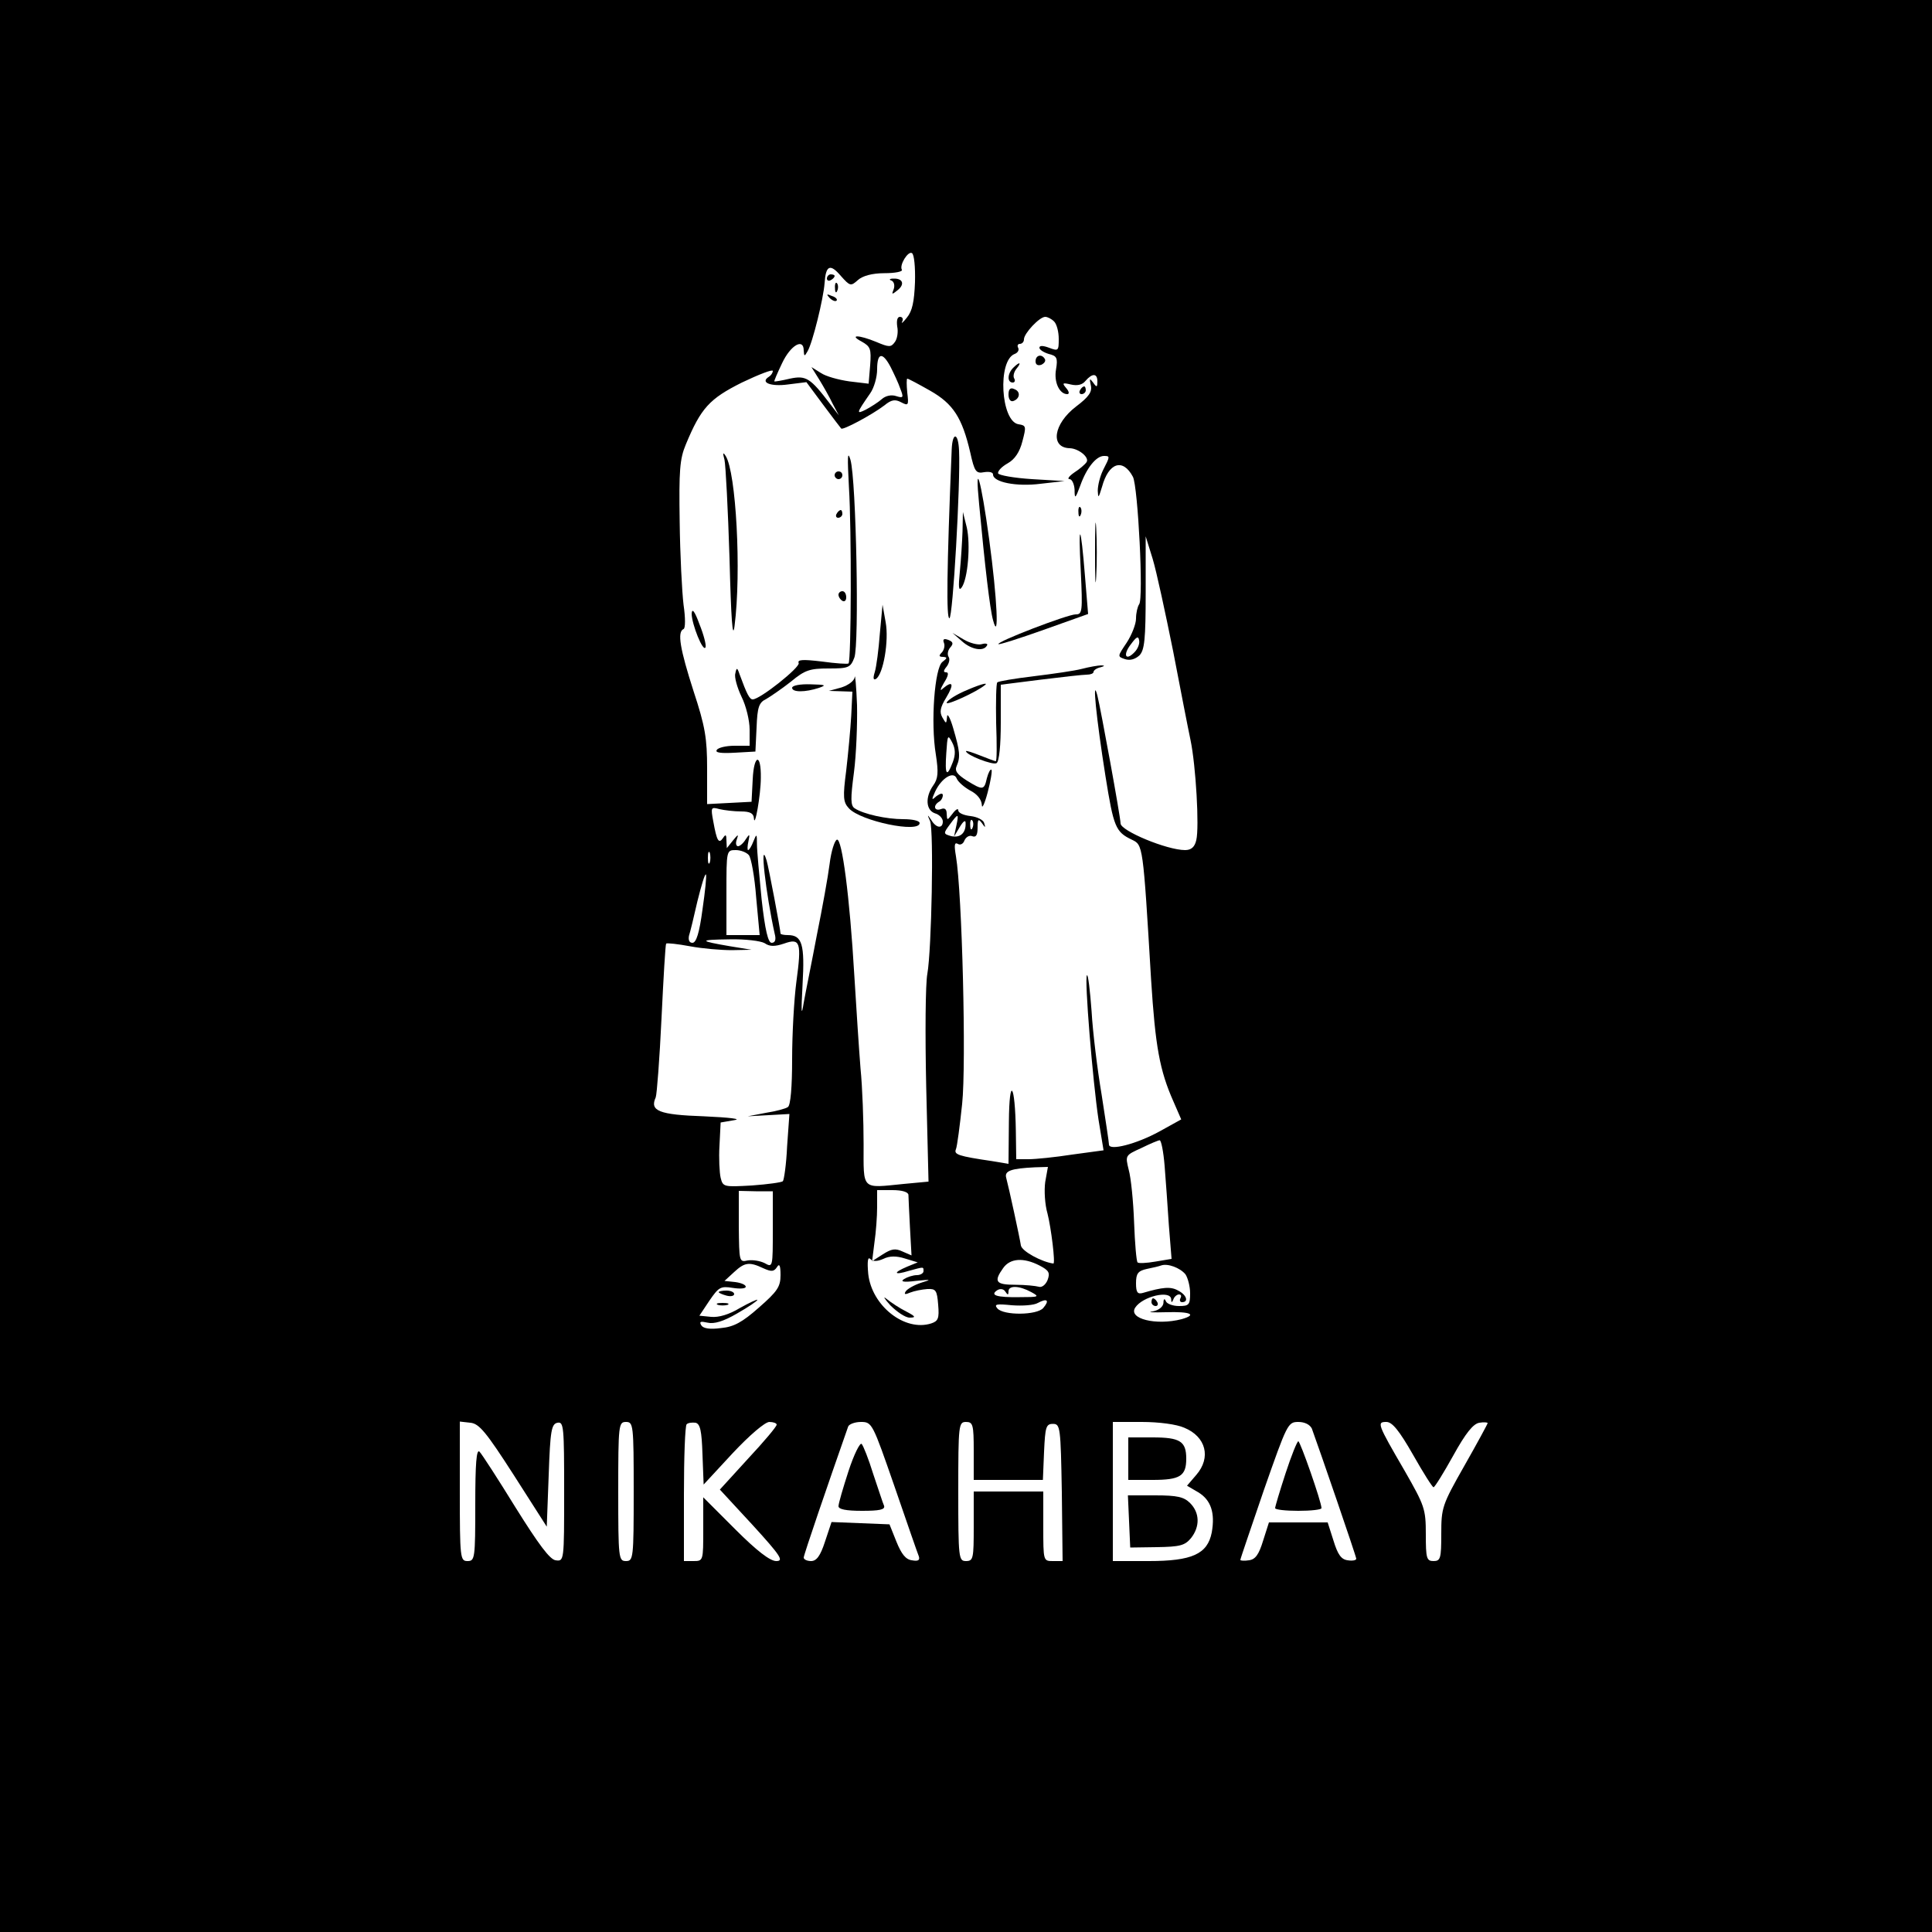 <?xml version="1.0" standalone="no"?>
<!DOCTYPE svg PUBLIC "-//W3C//DTD SVG 20010904//EN"
 "http://www.w3.org/TR/2001/REC-SVG-20010904/DTD/svg10.dtd">
<svg version="1.0" xmlns="http://www.w3.org/2000/svg"
 width="500pt" height="500pt" viewBox="0 0 500 500"
 preserveAspectRatio="xMidYMid meet">

<g transform="translate(0,500) scale(0.1,-0.1)"
fill="#000000" stroke="none">
<path d="M0 2500 l0 -2500 2500 0 2500 0 0 2500 0 2500 -2500 0 -2500 0 0
-2500z m2368 1770 c-2 -51 -7 -75 -21 -92 -10 -13 -16 -17 -12 -10 3 6 1 12
-6 12 -7 0 -9 -10 -7 -25 3 -14 0 -32 -6 -40 -10 -14 -15 -14 -48 0 -46 19
-72 19 -38 1 23 -13 25 -19 22 -61 l-4 -48 -50 6 c-28 4 -61 13 -74 22 l-24
15 20 -32 c11 -18 27 -46 35 -63 l16 -30 -23 30 c-51 67 -62 74 -104 65 -21
-5 -39 -8 -40 -7 -1 1 8 22 20 47 22 47 56 66 56 33 1 -16 2 -16 10 -2 13 22
41 136 44 176 3 46 14 52 42 19 24 -27 26 -27 44 -11 12 11 37 18 69 18 27 0
48 4 45 9 -7 12 16 49 26 43 6 -3 9 -37 8 -75z m360 -102 c7 -7 12 -27 12 -45
0 -31 -1 -32 -25 -23 -16 6 -25 6 -25 0 0 -5 11 -12 24 -16 21 -5 24 -10 19
-40 -6 -33 9 -64 29 -64 6 0 5 7 -3 16 -11 13 -9 14 12 9 17 -4 30 -1 38 9 18
21 31 20 31 -1 0 -16 -2 -16 -11 -3 -9 12 -10 11 -6 -7 4 -17 -5 -30 -38 -55
-59 -45 -68 -107 -16 -108 23 -1 51 -24 43 -36 -4 -6 -18 -18 -32 -27 -13 -9
-19 -17 -12 -17 6 0 12 -12 13 -27 0 -26 2 -24 15 11 16 45 41 76 61 76 16 0
16 -1 -2 -36 -8 -16 -14 -40 -14 -54 1 -21 2 -19 11 10 17 63 54 75 80 26 13
-25 28 -317 16 -330 -4 -6 -8 -22 -8 -37 0 -14 -11 -42 -24 -62 -24 -36 -25
-36 -4 -43 13 -4 26 0 37 10 13 14 16 41 16 163 l0 145 18 -58 c10 -33 33
-140 53 -239 19 -99 39 -202 45 -230 14 -67 23 -226 15 -259 -4 -18 -13 -26
-29 -26 -47 0 -167 50 -167 69 0 16 -51 295 -60 331 -14 53 -3 -58 21 -209 21
-131 26 -144 68 -164 29 -14 29 -10 50 -362 11 -173 22 -235 58 -316 l20 -46
-56 -31 c-60 -33 -131 -51 -131 -34 0 6 -9 64 -19 129 -11 65 -23 162 -26 216
-4 54 -9 96 -12 93 -7 -7 15 -275 30 -374 l13 -79 -81 -11 c-45 -7 -95 -12
-113 -12 l-32 0 -1 73 c-2 124 -17 144 -18 24 l-1 -109 -42 7 c-88 13 -100 17
-94 31 3 7 10 60 16 117 11 103 0 546 -16 641 -5 29 -4 37 5 32 6 -4 14 0 17
9 4 9 13 14 20 11 10 -4 14 3 14 22 0 22 2 24 11 12 9 -13 10 -13 6 0 -2 8
-18 16 -35 18 -18 2 -32 8 -32 15 0 6 -7 2 -15 -9 -14 -18 -14 -18 -15 0 0 12
-5 16 -15 12 -17 -6 -21 9 -5 19 6 3 10 11 10 17 0 6 -6 5 -16 -2 -13 -12 -14
-11 -4 11 16 35 48 55 56 34 4 -9 19 -22 35 -31 18 -9 29 -23 30 -37 0 -12 7
2 15 32 8 30 12 56 10 59 -3 2 -8 -7 -12 -22 -7 -31 -10 -32 -52 -6 -25 16
-32 25 -26 38 10 23 8 39 -9 97 -8 28 -16 41 -16 30 -2 -19 -2 -19 -12 -2 -8
14 -6 26 10 52 21 35 17 45 -9 23 -8 -8 -7 -2 3 15 11 17 13 27 6 27 -8 0 -8
4 1 15 6 8 9 19 5 25 -4 6 -2 17 4 24 9 10 8 15 -5 20 -11 4 -15 2 -11 -8 3
-7 0 -19 -6 -25 -8 -8 -7 -11 4 -11 11 -1 11 -3 -2 -13 -20 -15 -31 -156 -17
-240 7 -46 6 -62 -7 -80 -21 -30 -19 -64 5 -72 11 -3 20 -13 20 -21 0 -19 -17
-18 -30 4 -10 15 -11 15 -3 -3 10 -24 4 -333 -7 -395 -5 -25 -6 -156 -3 -292
l6 -246 -64 -6 c-111 -11 -104 -18 -104 103 0 58 -3 147 -8 196 -4 50 -11 158
-16 240 -12 206 -32 356 -45 352 -6 -2 -15 -30 -19 -63 -4 -32 -19 -115 -33
-184 -13 -69 -29 -147 -34 -175 -6 -38 -7 -27 -3 47 6 104 -1 128 -38 128 -11
0 -19 2 -19 4 0 9 -31 173 -36 189 -19 62 -2 -87 21 -190 4 -15 1 -23 -8 -23
-9 0 -17 32 -26 113 -6 61 -12 126 -12 142 0 28 -1 28 -9 8 -5 -13 -11 -23
-14 -23 -2 0 -2 10 1 23 4 19 3 20 -7 5 -6 -10 -15 -18 -20 -18 -5 0 -7 8 -3
18 5 14 3 13 -10 -3 l-16 -20 -1 20 c0 15 -2 17 -9 6 -11 -16 -16 -7 -25 43
-7 37 -6 38 16 32 13 -3 38 -6 56 -6 23 0 32 -5 33 -17 2 -30 18 60 18 104 1
65 -18 61 -21 -4 l-3 -58 -57 -3 -58 -3 0 92 c0 78 -5 109 -35 200 -35 109
-43 154 -26 161 5 2 5 29 0 63 -4 33 -9 130 -10 215 -2 132 0 162 16 200 39
94 61 118 145 160 44 21 80 35 80 30 0 -5 -5 -12 -10 -15 -24 -15 5 -26 49
-20 l48 6 43 -58 c24 -32 45 -60 47 -62 4 -5 79 35 112 60 18 15 28 16 43 8
19 -10 20 -8 16 25 -2 20 -2 36 0 36 3 0 29 -14 59 -31 60 -34 83 -70 104
-160 11 -50 15 -55 36 -51 13 2 23 0 23 -6 0 -20 61 -32 123 -24 l62 7 -84 5
c-47 3 -86 10 -88 15 -1 6 9 17 25 26 18 10 31 29 38 57 10 38 10 41 -10 44
-46 7 -55 165 -10 182 8 3 12 10 9 16 -3 5 -1 10 4 10 6 0 11 5 11 12 0 15 40
58 55 58 6 0 16 -5 23 -12z m-423 -118 c8 -16 20 -41 25 -56 9 -23 8 -25 -11
-19 -12 4 -27 1 -37 -8 -9 -8 -28 -20 -41 -27 -26 -13 -25 -10 11 42 10 14 18
42 18 62 0 44 14 46 35 6z m631 -738 c-23 -24 -31 -7 -9 21 14 19 19 22 21 10
2 -8 -3 -22 -12 -31z m-470 -284 c-16 -42 -21 -34 -17 23 3 47 4 49 15 28 9
-17 9 -32 2 -51z m9 -165 l-6 -28 15 25 c9 15 15 19 15 10 1 -26 -14 -39 -37
-34 -21 6 -21 7 -4 30 22 30 24 30 17 -3z m42 -5 c-3 -8 -6 -5 -6 6 -1 11 2
17 5 13 3 -3 4 -12 1 -19z m-680 -90 c-3 -7 -5 -2 -5 12 0 14 2 19 5 13 2 -7
2 -19 0 -25z m101 19 c6 -7 15 -56 19 -110 l9 -97 -43 0 -43 0 0 110 c0 109 0
110 24 110 13 0 28 -6 34 -13z m-120 -141 c-8 -60 -16 -86 -26 -86 -8 0 -11 7
-9 18 3 9 13 50 22 90 10 40 19 71 22 69 2 -3 -2 -43 -9 -91z m161 -87 c13 -9
26 -9 50 -1 42 15 46 4 32 -99 -6 -45 -11 -135 -11 -200 0 -72 -4 -120 -11
-124 -5 -4 -31 -11 -57 -15 l-47 -9 54 3 54 3 -6 -84 c-2 -46 -8 -87 -11 -90
-3 -3 -39 -8 -80 -11 -73 -4 -75 -4 -81 20 -3 13 -5 51 -3 83 l3 60 35 6 c21
3 -11 7 -78 10 -117 4 -141 14 -125 49 3 8 10 100 15 205 5 104 10 191 12 193
2 2 30 -1 62 -7 32 -6 80 -10 108 -10 l51 1 -55 9 c-82 14 -83 17 -2 18 40 1
81 -4 91 -10z m1035 -576 c3 -38 8 -107 11 -154 l7 -87 -42 -7 c-23 -4 -44 -5
-46 -2 -3 3 -7 49 -9 104 -2 54 -8 115 -14 136 -9 37 -9 37 33 56 22 11 44 20
47 20 4 1 10 -29 13 -66z m-309 -42 c-3 -22 -1 -58 6 -82 9 -35 21 -130 15
-129 -30 4 -82 32 -84 47 -3 20 -31 149 -38 175 -5 18 13 24 74 27 l34 1 -7
-39z m-705 -123 c0 -97 0 -99 -21 -87 -12 6 -31 9 -44 7 -22 -5 -22 -3 -23 88
l0 92 44 -1 44 0 0 -99z m351 90 c0 -7 2 -45 4 -85 l4 -72 -23 10 c-19 9 -29
7 -51 -7 l-28 -18 6 48 c4 27 7 68 7 92 l0 44 40 0 c25 0 40 -5 41 -12z m-65
-166 c16 8 34 8 56 1 l33 -10 -27 -11 c-38 -16 -35 -23 4 -11 40 11 38 11 38
-1 0 -5 -8 -10 -17 -10 -10 0 -25 -5 -33 -10 -11 -7 -2 -9 30 -5 41 4 42 4 13
-5 -18 -6 -35 -16 -39 -22 -5 -8 -2 -9 12 -3 10 4 30 8 44 9 22 1 25 -3 28
-41 3 -35 0 -42 -18 -48 -69 -22 -154 46 -163 128 -3 33 -1 45 5 39 7 -7 18
-7 34 0z m404 -17 c25 -13 28 -19 21 -38 -5 -12 -15 -20 -23 -17 -7 2 -34 5
-60 5 -51 0 -57 8 -32 43 18 26 53 28 94 7z m-715 -7 c22 -10 28 -9 36 3 6 10
9 4 9 -21 0 -30 -8 -42 -56 -84 -43 -38 -65 -50 -98 -53 -29 -4 -46 -1 -51 7
-6 10 -2 11 16 7 17 -4 41 3 77 24 28 16 52 32 52 35 0 2 -20 -7 -45 -21 -28
-17 -55 -25 -75 -23 l-30 3 26 39 c24 35 29 38 60 33 19 -3 34 -2 34 3 0 5
-12 10 -27 12 l-28 3 25 23 c27 25 39 27 75 10z m1093 -16 c6 -9 12 -31 12
-49 0 -30 -3 -33 -29 -33 -16 0 -32 6 -34 13 -3 7 -6 6 -6 -5 -1 -10 -12 -19
-28 -22 -16 -2 0 -3 35 -2 62 2 82 -6 40 -18 -66 -17 -139 1 -120 30 19 29 91
46 93 22 0 -10 2 -10 6 0 2 6 9 12 14 12 6 0 7 -4 4 -10 -3 -5 -1 -10 4 -10
18 0 12 19 -10 30 -19 11 -40 9 -91 -6 -14 -4 -18 1 -18 25 0 25 5 32 28 37
15 3 32 7 37 9 17 6 49 -6 63 -23z m-458 -44 c0 16 28 15 59 -2 22 -12 20 -13
-30 -13 -60 -1 -78 5 -58 18 8 5 17 3 21 -4 6 -9 8 -9 8 1z m90 -43 c-16 -19
-103 -20 -119 -1 -9 11 -2 12 38 8 27 -2 57 0 67 6 24 13 31 7 14 -13z m-1370
-433 l85 -133 5 133 c4 116 7 133 23 136 16 3 17 -11 17 -178 0 -180 0 -181
-22 -178 -15 2 -44 41 -104 137 -45 73 -87 138 -93 144 -8 8 -11 -31 -11 -136
0 -140 -1 -147 -20 -147 -19 0 -20 7 -20 181 l0 180 27 -3 c23 -2 41 -24 113
-136z m310 -42 c0 -173 -1 -180 -20 -180 -19 0 -20 7 -20 180 0 173 1 180 20
180 19 0 20 -7 20 -180z m178 96 l3 -78 75 81 c44 47 84 81 95 81 10 0 19 -3
19 -7 0 -5 -33 -44 -74 -88 l-73 -80 85 -92 c73 -80 81 -93 61 -93 -16 0 -50
26 -106 82 l-83 83 0 -83 c0 -81 0 -82 -25 -82 l-25 0 0 173 c0 96 3 177 7
181 4 4 14 5 23 4 12 -3 16 -20 18 -82z m497 -83 c32 -93 60 -174 63 -181 3
-10 -2 -13 -18 -10 -16 2 -27 16 -40 48 l-18 45 -75 3 -75 3 -17 -51 c-12 -37
-22 -50 -36 -50 -10 0 -19 4 -19 9 0 7 62 188 115 339 2 6 17 12 33 12 29 0
30 -3 87 -167z m205 92 l0 -75 90 0 89 0 3 73 c3 64 5 72 23 72 19 0 20 -8 23
-177 l2 -178 -25 0 c-25 0 -25 0 -25 90 l0 90 -90 0 -90 0 0 -90 c0 -83 -1
-90 -20 -90 -19 0 -20 7 -20 180 0 173 1 180 20 180 18 0 20 -7 20 -75z m545
60 c56 -23 70 -77 31 -122 l-24 -28 29 -17 c33 -20 44 -53 35 -104 -11 -56
-51 -74 -163 -74 l-93 0 0 180 0 180 75 0 c44 0 90 -6 110 -15z m330 -2 c19
-52 115 -331 115 -337 0 -4 -10 -6 -22 -4 -17 2 -26 15 -37 51 l-15 47 -76 0
-76 0 -15 -47 c-11 -36 -20 -49 -37 -51 -12 -2 -22 -1 -22 1 0 3 28 84 61 181
60 171 62 176 89 176 17 0 30 -7 35 -17z m262 -68 c26 -46 50 -84 53 -84 3 0
26 37 51 82 32 58 52 83 68 85 11 2 21 1 21 -1 0 -2 -27 -52 -60 -110 -58
-102 -60 -109 -60 -177 0 -63 -2 -70 -20 -70 -18 0 -20 7 -20 69 0 66 -3 74
-55 165 -71 122 -72 126 -47 126 15 0 33 -22 69 -85z"/>
<path d="M2140 4279 c0 -5 5 -7 10 -4 6 3 10 8 10 11 0 2 -4 4 -10 4 -5 0 -10
-5 -10 -11z"/>
<path d="M2307 4274 c7 -3 9 -13 6 -22 -6 -15 -5 -15 10 -3 19 15 14 31 -11
30 -10 0 -12 -3 -5 -5z"/>
<path d="M2161 4254 c0 -11 3 -14 6 -6 3 7 2 16 -1 19 -3 4 -6 -2 -5 -13z"/>
<path d="M2147 4229 c7 -7 15 -10 18 -7 3 3 -2 9 -12 12 -14 6 -15 5 -6 -5z"/>
<path d="M2680 4065 c0 -9 6 -12 15 -9 8 4 12 10 9 15 -8 14 -24 10 -24 -6z"/>
<path d="M2622 4048 c-15 -15 -16 -38 -1 -38 5 0 7 5 4 10 -4 6 -1 17 5 25 15
18 9 20 -8 3z"/>
<path d="M2610 3979 c0 -12 5 -19 12 -17 18 6 20 25 3 31 -10 5 -15 0 -15 -14z"/>
<path d="M2795 3990 c-3 -5 -1 -10 4 -10 6 0 11 5 11 10 0 6 -2 10 -4 10 -3 0
-8 -4 -11 -10z"/>
<path d="M2463 3837 c-13 -316 -14 -437 -6 -437 9 0 29 350 25 434 -2 47 -17
49 -19 3z"/>
<path d="M2197 3740 c7 -109 6 -450 -1 -457 -2 -2 -33 0 -69 5 -50 6 -64 5
-60 -4 4 -11 -100 -94 -119 -94 -8 0 -15 13 -34 65 -6 18 -8 18 -11 2 -3 -9 5
-37 16 -60 12 -24 21 -62 21 -85 l0 -42 -39 0 c-22 0 -43 -5 -46 -11 -5 -7 11
-9 47 -7 l53 3 3 62 c2 53 6 65 25 74 12 7 41 27 64 45 36 30 49 34 97 34 52
0 57 2 67 28 13 33 5 459 -10 512 -8 26 -8 7 -4 -70z"/>
<path d="M1875 3810 c3 -14 9 -128 13 -255 4 -158 8 -213 13 -175 18 140 4
398 -23 440 -7 11 -8 8 -3 -10z"/>
<path d="M2160 3770 c0 -5 5 -10 10 -10 6 0 10 5 10 10 0 6 -4 10 -10 10 -5 0
-10 -4 -10 -10z"/>
<path d="M2534 3695 c15 -161 28 -272 36 -300 16 -60 11 54 -10 209 -21 155
-38 213 -26 91z"/>
<path d="M2791 3674 c0 -11 3 -14 6 -6 3 7 2 16 -1 19 -3 4 -6 -2 -5 -13z"/>
<path d="M2834 3570 c0 -69 1 -97 3 -62 2 34 2 90 0 125 -2 34 -3 6 -3 -63z"/>
<path d="M2165 3670 c-3 -5 -1 -10 4 -10 6 0 11 5 11 10 0 6 -2 10 -4 10 -3 0
-8 -4 -11 -10z"/>
<path d="M2491 3625 c-1 -27 -4 -75 -7 -105 -4 -40 -3 -51 5 -40 16 23 23 111
13 155 l-10 40 -1 -50z"/>
<path d="M2797 3523 c5 -106 4 -113 -13 -113 -21 0 -206 -71 -200 -77 2 -2 55
15 117 37 l115 41 -8 97 c-11 138 -18 147 -11 15z"/>
<path d="M2170 3461 c0 -6 5 -13 10 -16 6 -3 10 1 10 9 0 9 -4 16 -10 16 -5 0
-10 -4 -10 -9z"/>
<path d="M1790 3412 c0 -27 30 -102 36 -87 2 6 -5 33 -16 60 -12 33 -19 42
-20 27z"/>
<path d="M2277 3360 c-3 -41 -9 -86 -13 -99 -5 -16 -4 -22 3 -18 19 12 34 99
25 147 l-8 45 -7 -75z"/>
<path d="M2489 3341 c24 -22 56 -28 65 -12 4 5 -3 7 -13 4 -10 -3 -32 3 -47
12 l-29 17 24 -21z"/>
<path d="M2800 3269 c-19 -5 -75 -13 -124 -19 -50 -6 -92 -13 -95 -16 -3 -3
-4 -50 -3 -105 2 -54 2 -99 -1 -99 -2 0 -21 7 -41 15 -20 8 -36 13 -36 11 0
-10 70 -37 79 -31 7 4 11 47 11 104 l0 99 103 13 c56 7 110 13 120 13 9 0 17
3 17 7 0 4 8 10 18 12 11 3 12 5 2 5 -8 0 -31 -4 -50 -9z"/>
<path d="M2212 3248 c-1 -10 -16 -21 -34 -27 l-33 -9 31 -1 30 -1 -3 -62 c-2
-35 -8 -99 -13 -142 -9 -69 -8 -82 7 -98 30 -33 183 -65 183 -38 0 6 -19 10
-42 10 -44 0 -103 13 -126 28 -11 7 -11 25 -2 93 6 46 9 125 8 174 -2 50 -5
82 -6 73z"/>
<path d="M2050 3220 c0 -12 34 -12 70 0 20 7 16 8 -22 9 -27 1 -48 -3 -48 -9z"/>
<path d="M2493 3210 c-24 -11 -43 -24 -43 -29 0 -7 77 28 99 46 11 9 -18 0
-56 -17z"/>
<path d="M2304 1622 c17 -17 39 -32 50 -32 17 0 16 3 -9 16 -16 8 -39 23 -50
32 -11 9 -7 2 9 -16z"/>
<path d="M1860 1656 c0 -2 9 -6 20 -9 11 -3 20 -1 20 4 0 5 -9 9 -20 9 -11 0
-20 -2 -20 -4z"/>
<path d="M1858 1623 c6 -2 18 -2 25 0 6 3 1 5 -13 5 -14 0 -19 -2 -12 -5z"/>
<path d="M2980 1630 c0 -5 5 -10 11 -10 5 0 7 5 4 10 -3 6 -8 10 -11 10 -2 0
-4 -4 -4 -10z"/>
<path d="M2196 1193 c-14 -43 -26 -84 -26 -91 0 -8 19 -12 61 -12 45 0 60 3
57 13 -3 6 -15 44 -28 82 -12 39 -26 74 -30 78 -4 5 -20 -27 -34 -70z"/>
<path d="M2920 1225 l0 -55 63 0 c71 0 87 10 87 55 0 45 -16 55 -87 55 l-63 0
0 -55z"/>
<path d="M2922 1063 l3 -68 69 1 c59 1 72 4 88 23 24 30 23 66 -2 91 -16 16
-33 20 -90 20 l-71 0 3 -67z"/>
<path d="M3327 1187 c-15 -46 -27 -86 -27 -90 0 -4 27 -7 60 -7 33 0 60 3 60
7 0 16 -55 173 -60 173 -3 0 -18 -37 -33 -83z"/>
</g>
</svg>
